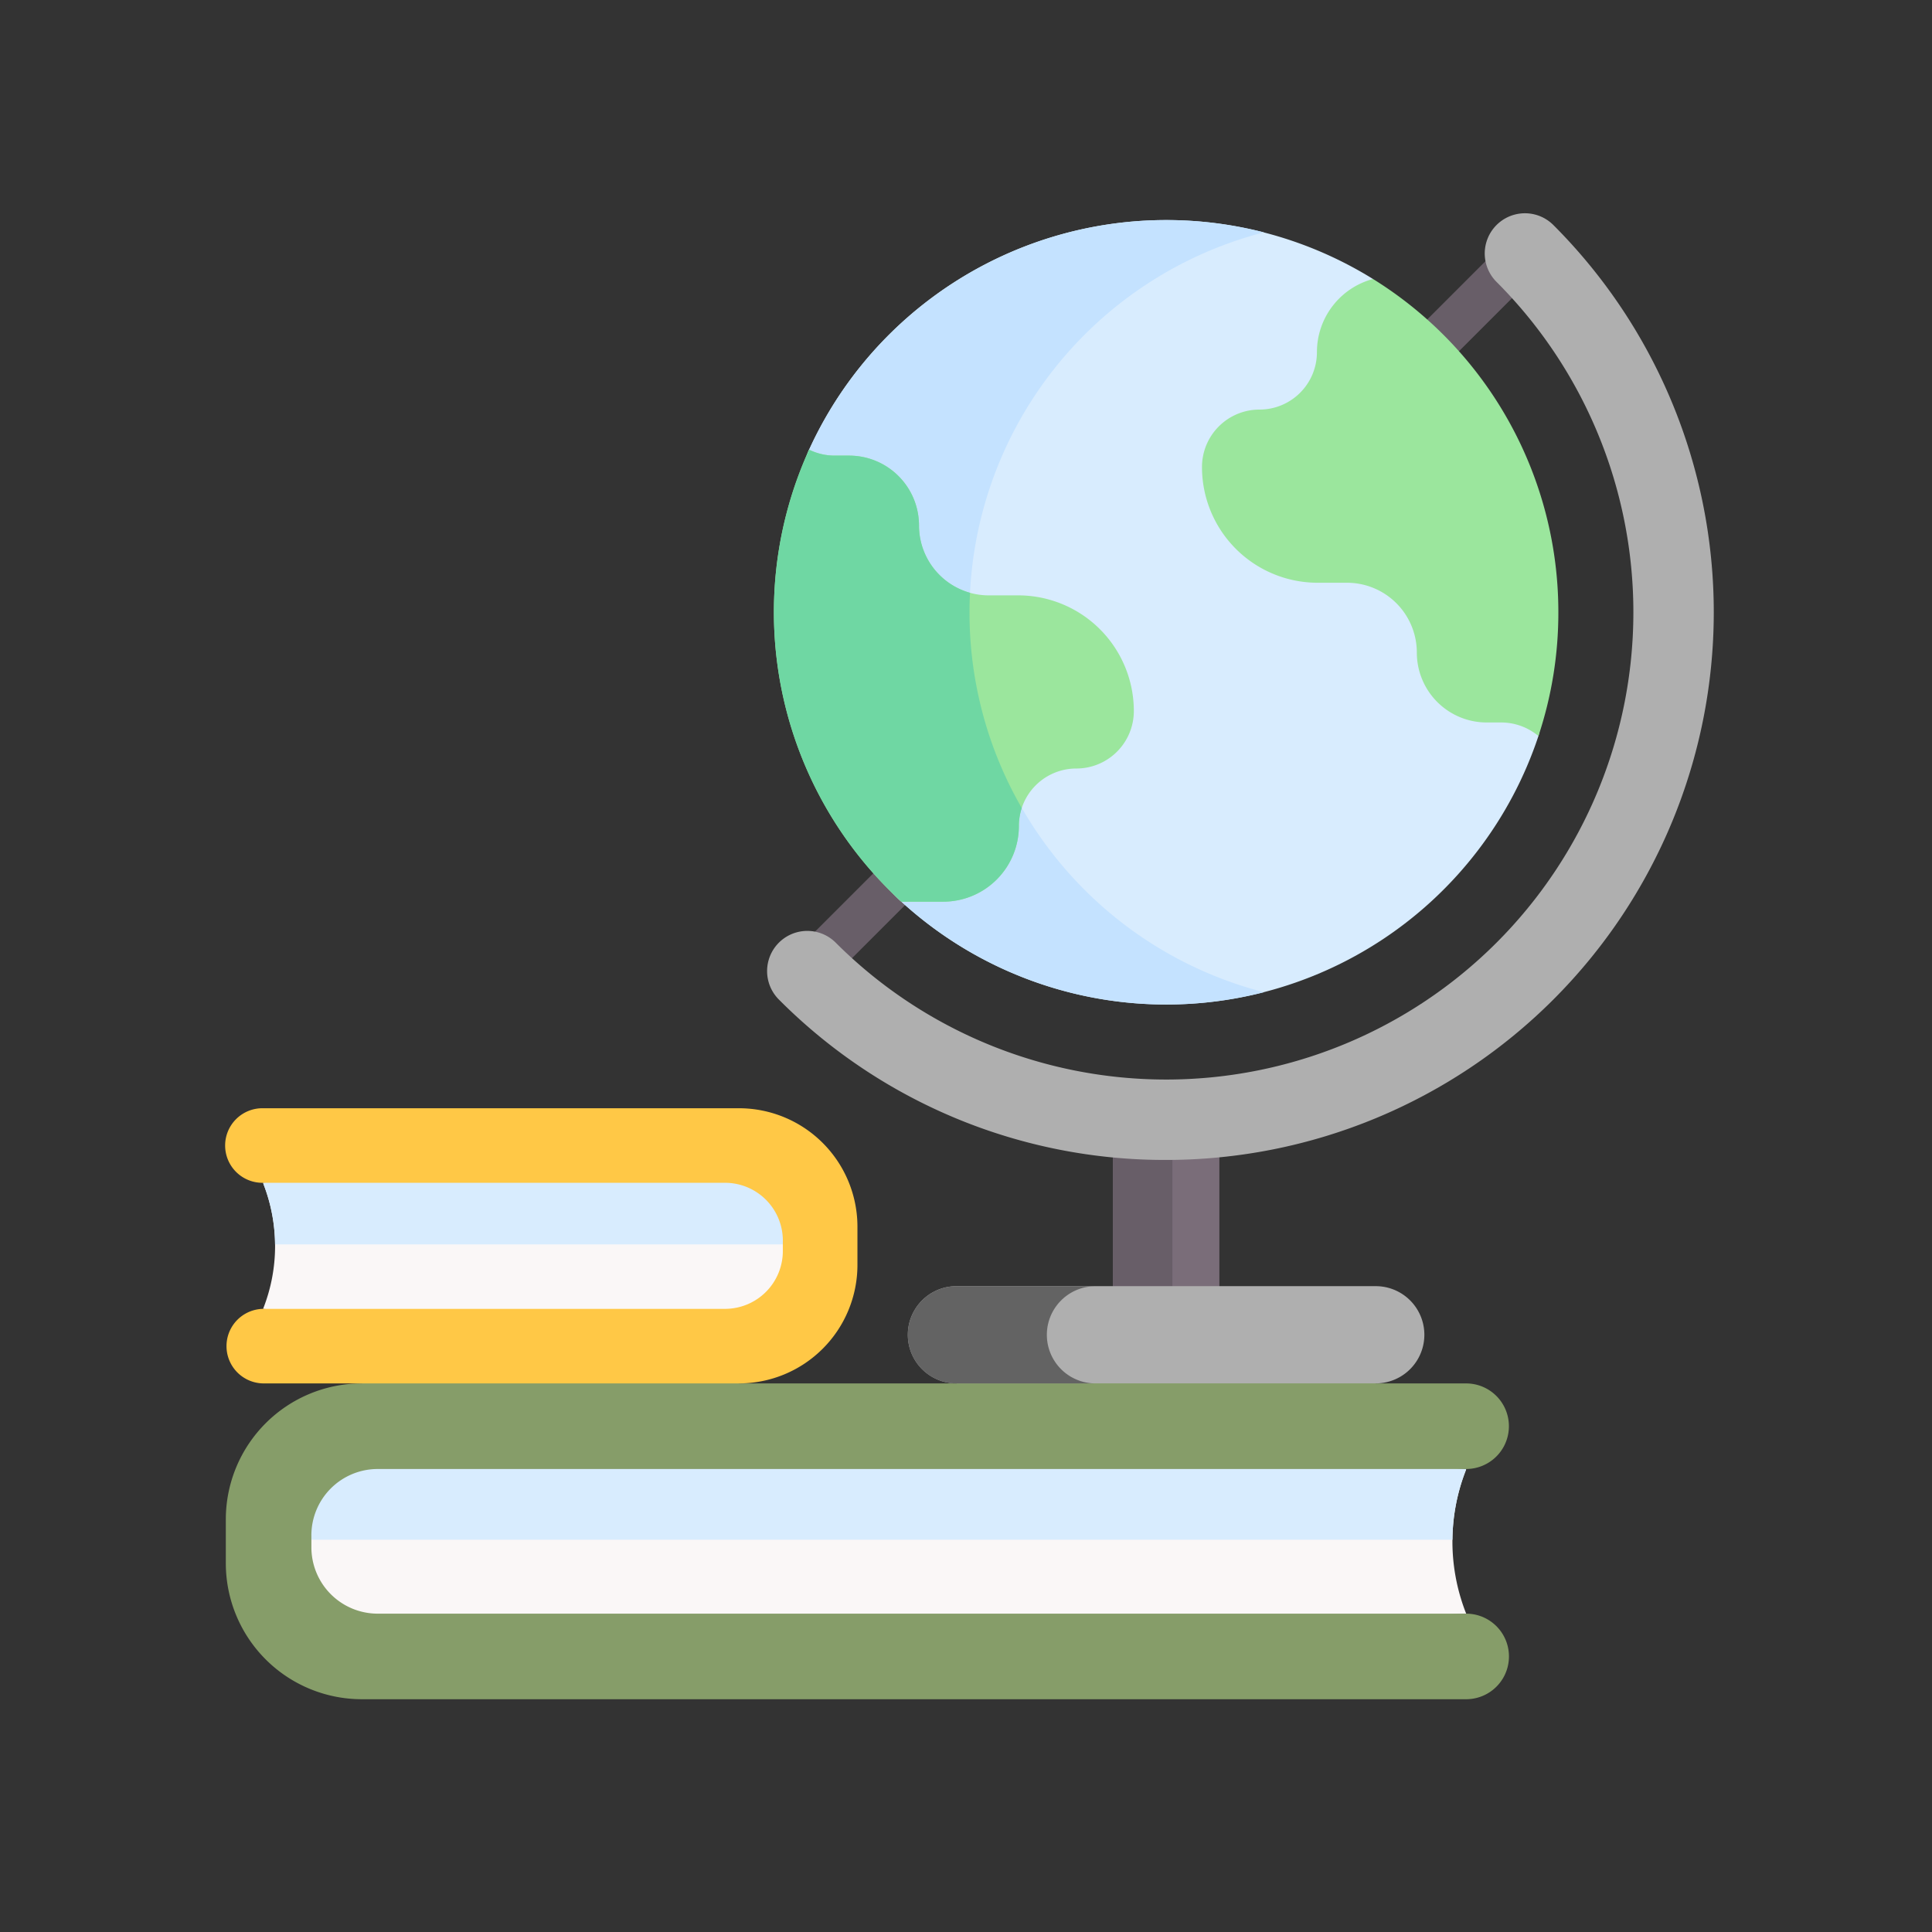 <svg xmlns="http://www.w3.org/2000/svg" width="154" height="154" viewBox="0 0 154 154">
  <rect x="0" y="0" width="154" height="154" fill="#333333" stroke="none"/>
  <g id="Grupo_153671" data-name="Grupo 153671" transform="translate(7165 8620)">
    <g id="globo" transform="translate(-7147 -8603.303)">
      <g id="Grupo_152217" data-name="Grupo 152217" transform="translate(0 71.64)">
        <g id="Grupo_152215" data-name="Grupo 152215" transform="translate(0 18.229)">
          <path id="Trazado_205708" data-name="Trazado 205708" d="M110.192,430.882,23.251,434.9l-8.518-4.191V420.257L30.04,415.4l80.152,3.953a.688.688,0,0,0-.034.114,15.616,15.616,0,0,0,.034,11.417Z" transform="translate(-11.321 -408.823)" fill="#faf7f7"/>
          <path id="Trazado_205709" data-name="Trazado 205709" d="M110.192,419.352a1.243,1.243,0,0,0-.049.153,15.541,15.541,0,0,0-1.047,5.483H14.733v-4.73L30.04,415.4Z" transform="translate(-11.321 -408.824)" fill="#d8ecfe"/>
          <path id="Trazado_205710" data-name="Trazado 205710" d="M6.821,402.826v.954a5.289,5.289,0,0,0,5.289,5.289H98.869a3.41,3.41,0,1,1,0,6.82H10.842A10.842,10.842,0,0,1,0,405.047v-3.489a10.842,10.842,0,0,1,10.842-10.842l15.724-3.707L40.9,390.717H58.234l18.9-3.283,14.531,3.283h7.2a3.41,3.41,0,1,1,0,6.821H12.109a5.289,5.289,0,0,0-5.289,5.289Z" transform="translate(0 -387.01)" fill="#869d69"/>
        </g>
        <g id="Grupo_152216" data-name="Grupo 152216" transform="translate(0)">
          <path id="Trazado_205711" data-name="Trazado 205711" d="M12.823,332.595,49.8,336.1l7.422-3.652v-9.111L43.886,319.1l-31.063,3.444a.578.578,0,0,1,.03.1A13.61,13.61,0,0,1,12.823,332.595Z" transform="translate(-9.853 -316.602)" fill="#faf7f7"/>
          <path id="Trazado_205712" data-name="Trazado 205712" d="M12.823,322.545a1.1,1.1,0,0,1,.042.133,13.544,13.544,0,0,1,.912,4.777H57.225v-4.122L43.887,319.1Z" transform="translate(-9.853 -316.6)" fill="#d8ecfe"/>
          <path id="Trazado_205713" data-name="Trazado 205713" d="M44.4,318.859v.831a4.609,4.609,0,0,1-4.609,4.609H2.972a2.972,2.972,0,0,0,0,5.943H40.9a9.447,9.447,0,0,0,9.447-9.447v-3.04a9.447,9.447,0,0,0-9.447-9.447H2.972a2.972,2.972,0,1,0,0,5.943H39.793a4.609,4.609,0,0,1,4.608,4.609Z" transform="translate(0 -308.307)" fill="#ffc846"/>
        </g>
      </g>
      <g id="Grupo_152218" data-name="Grupo 152218" transform="translate(43.146 0.302)">
        <path id="Trazado_205714" data-name="Trazado 205714" d="M197.267,68.849A1.79,1.79,0,0,1,196,65.794l55.777-55.776a1.79,1.79,0,0,1,2.531,2.531L198.532,68.325A1.784,1.784,0,0,1,197.267,68.849Z" transform="translate(-193.348 -7.365)" fill="#685e68"/>
        <path id="Trazado_205715" data-name="Trazado 205715" d="M305.289,314.991h8.487v15.336h-8.487Z" transform="translate(-277.726 -242.105)" fill="#7a6d79"/>
        <path id="Trazado_205716" data-name="Trazado 205716" d="M305.289,314.991h4.743v15.336h-4.743Z" transform="translate(-277.726 -242.105)" fill="#685e68"/>
        <path id="Trazado_205717" data-name="Trazado 205717" d="M251.795,31.1c0,3.447,7.049,9.575,6.018,12.675a31.272,31.272,0,0,1-50.779,13.2c-6.244-5.717-2.769-14.832-2.769-23.965,0-4.624-6.388-8.116-4.586-12.064A31.281,31.281,0,0,1,244.627,7.341C248.716,17.639,251.795,19.882,251.795,31.1Z" transform="translate(-196.331 -2.101)" fill="#d8ecfe"/>
        <path id="Trazado_205718" data-name="Trazado 205718" d="M235.932,64.192a31.321,31.321,0,0,1-28.9-7.217c-6.245-5.716-2.769-14.832-2.769-23.964,0-4.623-6.388-8.116-4.587-12.064A31.313,31.313,0,0,1,235.932,3.623a31.274,31.274,0,0,0,0,60.568Z" transform="translate(-196.329 -2.101)" fill="#c4e2ff"/>
        <path id="Trazado_205719" data-name="Trazado 205719" d="M364.359,49.494a31.179,31.179,0,0,1-1.589,9.864,4.628,4.628,0,0,0-2.979-1.08h-1.145a5.569,5.569,0,0,1-5.568-5.57,5.569,5.569,0,0,0-5.57-5.568h-2.334a9.22,9.22,0,0,1-9.221-9.222,4.579,4.579,0,0,1,4.581-4.581,4.579,4.579,0,0,0,4.581-4.581,6.035,6.035,0,0,1,4.47-5.829A31.242,31.242,0,0,1,364.359,49.494Z" transform="translate(-301.288 -17.688)" fill="#9be69d"/>
        <path id="Trazado_205720" data-name="Trazado 205720" d="M217.317,102.5a4.581,4.581,0,0,1-4.581,4.581,4.578,4.578,0,0,0-4.582,4.581,6.033,6.033,0,0,1-6.033,6.034h-3.334a31.291,31.291,0,0,1-7.355-36.029,4.631,4.631,0,0,0,2.046.473h1.145a5.571,5.571,0,0,1,5.57,5.57,5.561,5.561,0,0,0,5.568,5.57h2.334a9.221,9.221,0,0,1,9.222,9.221Z" transform="translate(-188.085 -62.822)" fill="#9be69d"/>
        <path id="Trazado_205721" data-name="Trazado 205721" d="M208.382,110.23a4.571,4.571,0,0,0-.229,1.433,6.033,6.033,0,0,1-6.033,6.034h-3.334a31.291,31.291,0,0,1-7.355-36.029,4.631,4.631,0,0,0,2.046.473h1.145a5.571,5.571,0,0,1,5.57,5.57,5.573,5.573,0,0,0,4.065,5.365q-.04.772-.039,1.554A31.132,31.132,0,0,0,208.382,110.23Z" transform="translate(-188.084 -62.823)" fill="#6fd7a3"/>
        <path id="Trazado_205722" data-name="Trazado 205722" d="M218.092,75.762a43.367,43.367,0,0,1-30.868-12.786,3.2,3.2,0,0,1,4.532-4.532A37.244,37.244,0,0,0,244.428,5.773a3.2,3.2,0,1,1,4.532-4.532,43.654,43.654,0,0,1-30.868,74.521Z" transform="translate(-186.286 -0.302)" fill="#afafaf"/>
        <path id="Trazado_205723" data-name="Trazado 205723" d="M272.026,377.3H238.6a3.875,3.875,0,0,1,0-7.75h33.423a3.875,3.875,0,1,1,0,7.75Z" transform="translate(-223.508 -284.029)" fill="#afafaf"/>
        <path id="Trazado_205724" data-name="Trazado 205724" d="M249.686,377.31H238.6a3.874,3.874,0,1,1,0-7.748h11.082a3.874,3.874,0,1,0,0,7.748Z" transform="translate(-223.509 -284.037)" fill="#636363"/>
      </g>
    </g>
    <rect id="Rectángulo_44840" data-name="Rectángulo 44840" width="154" height="154" transform="translate(-7165 -8620)" fill="none"/>
  </g>
</svg>

